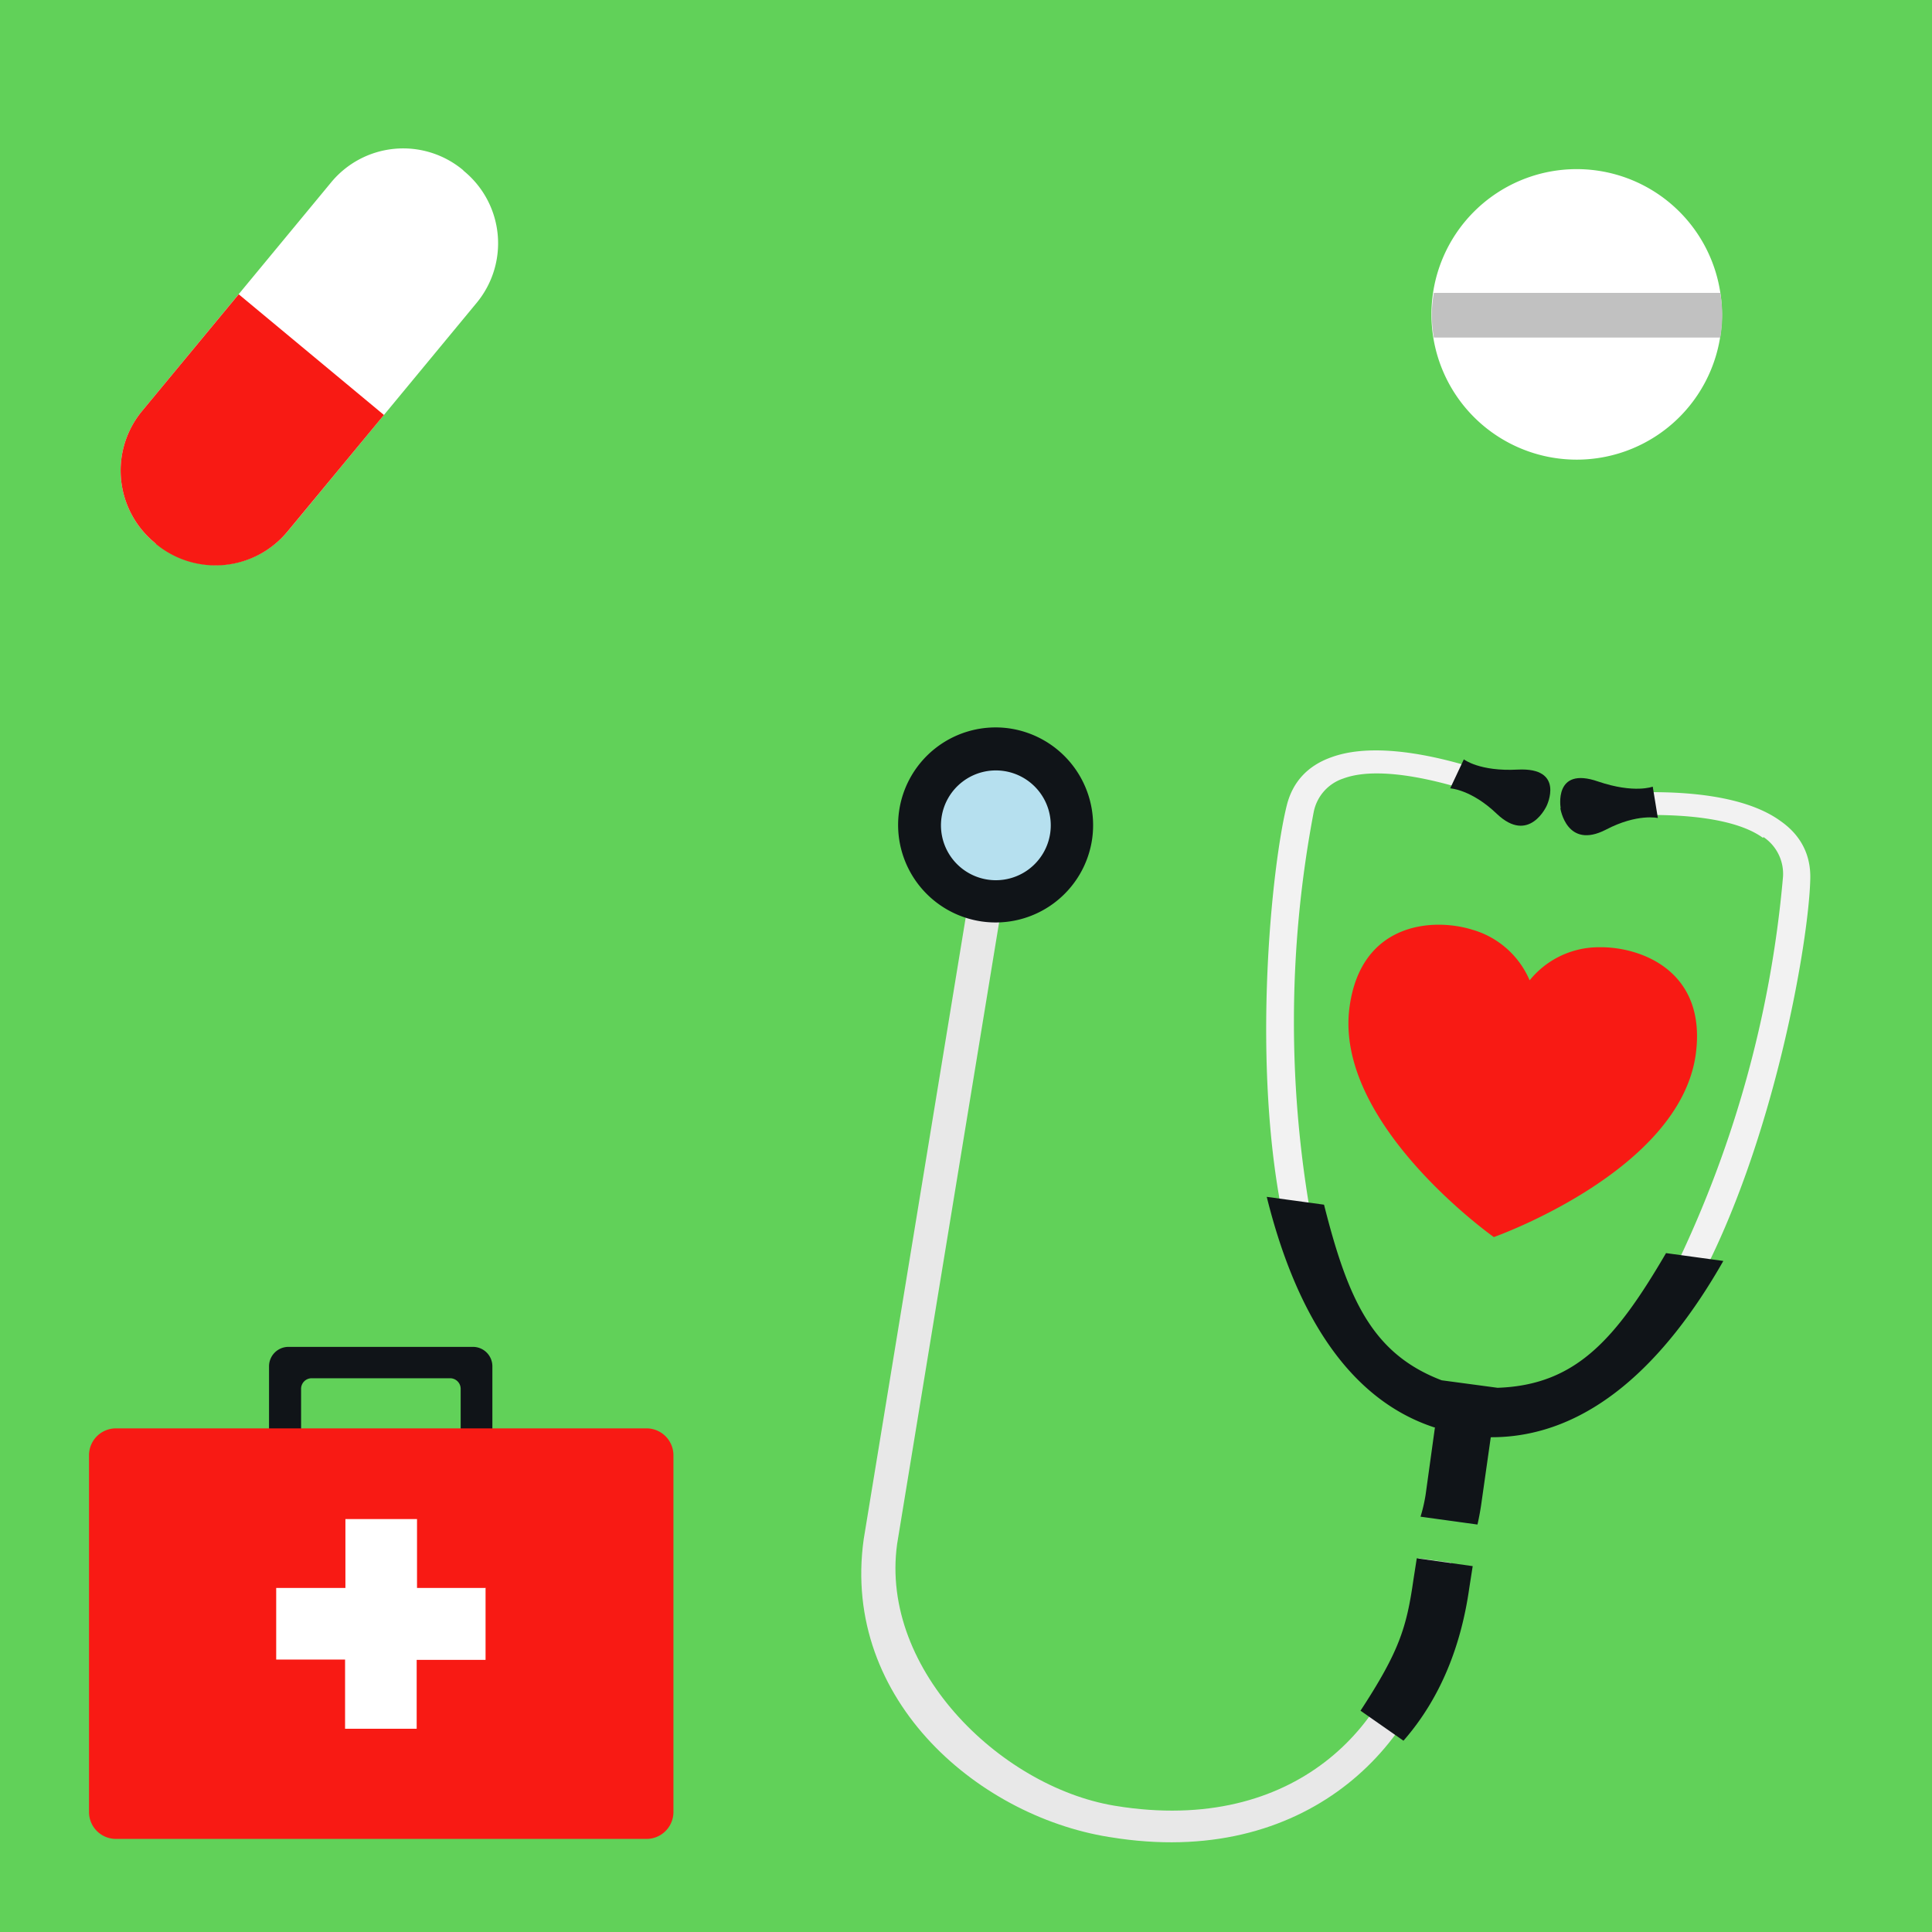 <svg xmlns="http://www.w3.org/2000/svg" width="566.6" height="566.6"><path style="mix-blend-mode:multiply" d="M0 0h566.6v566.6H0z" fill="#61d159"/><path d="M416 457l-2.3 16.7c-4 29.7-31.6 63.6-84 56.3l-1.3-.2c-33.7-4.7-70.5-39.6-65.3-77l30.6-186.5-9.8-1.4-30.6 186.5C246.6 499 288 533.6 327 539l1.3.2c56.8 8 90-29.4 95-64.2l2.3-16.7z" fill="#e8e8e8"/><path d="M415.5 457l-1 6.4c-2 14-4.2 21-15.5 38.3l12.6 8.8c11.2-12.8 17-28.5 19.3-44.8l1-6.4zm-95.2-211a28.6 28.6 0 1 1-24.4-32.4 28.7 28.7 0 0 1 24.4 32.4z" fill="#101418"/><path d="M308 244.3a16.1 16.1 0 1 1-13.7-18.2 16.1 16.1 0 0 1 13.7 18.2z" fill="#b6e0ef"/><path d="M385.2 360.8a329 329 0 0 1 .1-122.8 13 13 0 0 1 8.7-9.7c13.5-5 39.5 4 48.3 7.8l3.5-6c-1.4-.6-35.6-15.3-55.4-8-7 2.5-11.3 7.3-13 14-4.4 17.5-10.8 77-.6 123.4z" fill="#f2f2f2"/><path d="M453.6 236.3s5.5-11.3-8.5-10.6c-11.2.6-15.8-3-15.8-3l-4 8.5s6.2.3 13.7 7.5c9.5 9 14.6-2.4 14.6-2.4z" fill="#101418"/><path d="M517.2 245.5a13 13 0 0 1 5.7 11.7 329 329 0 0 1-33.4 118.2l8.4 1.2c22.5-41.8 32.6-100.8 33-118.8.2-7-2.7-12.8-8.7-17-17-12.4-54-7.6-55.5-7.4l1.7 6.6c9.6-1.3 37-2.7 48.6 5.7z" fill="#f2f2f2"/><path d="M457.7 237s-2.2-12.4 11-7.8c10.6 3.6 16 1.5 16 1.5l1.5 9.2s-6-1.4-15.2 3.4c-11.6 6-13.4-6.3-13.4-6.3z" fill="#101418"/><path d="M433 447c.5-2.2 1-4.4 1.3-6.6l3-22.6-12-1.7-3 22.6a59.2 59.2 0 0 1-1.3 6.6z" fill="#2f8bc5"/><path d="M420.8 418.8l-2.7 19.5a46.7 46.7 0 0 1-1.5 6.5l16.7 2.3a77 77 0 0 0 1.2-6.6l2.7-19c28.8.1 51.3-22 68.2-51.7l-16.8-2.3C473.7 393 462 406.2 439.2 407l-16.4-2.2c-20.4-7.8-27.5-23.8-34.5-51.5l-16.8-2.3c8 32.3 23 59.2 49.4 67.7z" fill="#101418"/><path d="M469 277.8a26.1 26.1 0 0 0-20.4 9.7 26.1 26.1 0 0 0-17-14.9c-11.5-3.5-32.4-2-35.8 22.6-4.8 34.3 42.3 67.6 42.3 67.6s54.4-19.2 59.2-53.5c3.4-24.7-16.3-31.7-28.3-31.5z" fill="#f81a14"/><path d="M88.3 421.3v-14a3.1 3.1 0 0 1 3.1-3.1H132a3.1 3.1 0 0 1 3.1 3.1v14h9.3v-20.6a5.7 5.7 0 0 0-5.7-5.7H84.6a5.7 5.7 0 0 0-5.7 5.7v20.6z" fill="#101418"/><path d="M189.6 539.3H34a7.9 7.9 0 0 1-7.9-7.9V426.8a7.9 7.9 0 0 1 7.9-7.9h155.6a7.9 7.9 0 0 1 7.9 7.9v104.6a7.9 7.9 0 0 1-7.9 7.9z" fill="#f81a14"/><path d="M142.5 465.7h-20.2v-20.2h-21v20.2H81v21h20.2V507h21v-20.2h20.2v-21zM45.7 159.5l-.4-.4a27.4 27.4 0 0 1-3.6-38.6l55.4-67a27.4 27.4 0 0 1 38.6-3.7l.4.4a27.4 27.4 0 0 1 3.7 38.6l-55.4 67a27.4 27.4 0 0 1-38.6 3.6z" fill="#fff"/><path d="M70 86.3l-28.3 34.2a27.4 27.4 0 0 0 3.6 38.6l.4.4a27.4 27.4 0 0 0 38.6-3.6l28.3-34.2z" fill="#f81a14"/><path d="M505 92.2a42.6 42.6 0 1 1-42.6-42.6 42.6 42.6 0 0 1 42.6 42.6z" fill="#fff"/><path d="M504.5 99a41.5 41.5 0 0 0 .6-6.7 41.8 41.8 0 0 0-.6-6.4h-84a43 43 0 0 0-.6 6.4 41.3 41.3 0 0 0 .6 6.7z" fill="#c1c1c1"/><path style="mix-blend-mode:multiply" d="M182.7 259.4H150v-32.8h-12.3v32.8H105v12.3h32.8v32.8H150v-32.8h32.8v-12.3zm163.8-201h-22v-22h-8.2v22h-22v8.2h22v22h8.2v-22h22v-8.2zm187.7 448.4h-22v-22H504v22h-22v8.2h22v22h8.2v-22h22v-8.2z" fill="#61d159"/></svg>